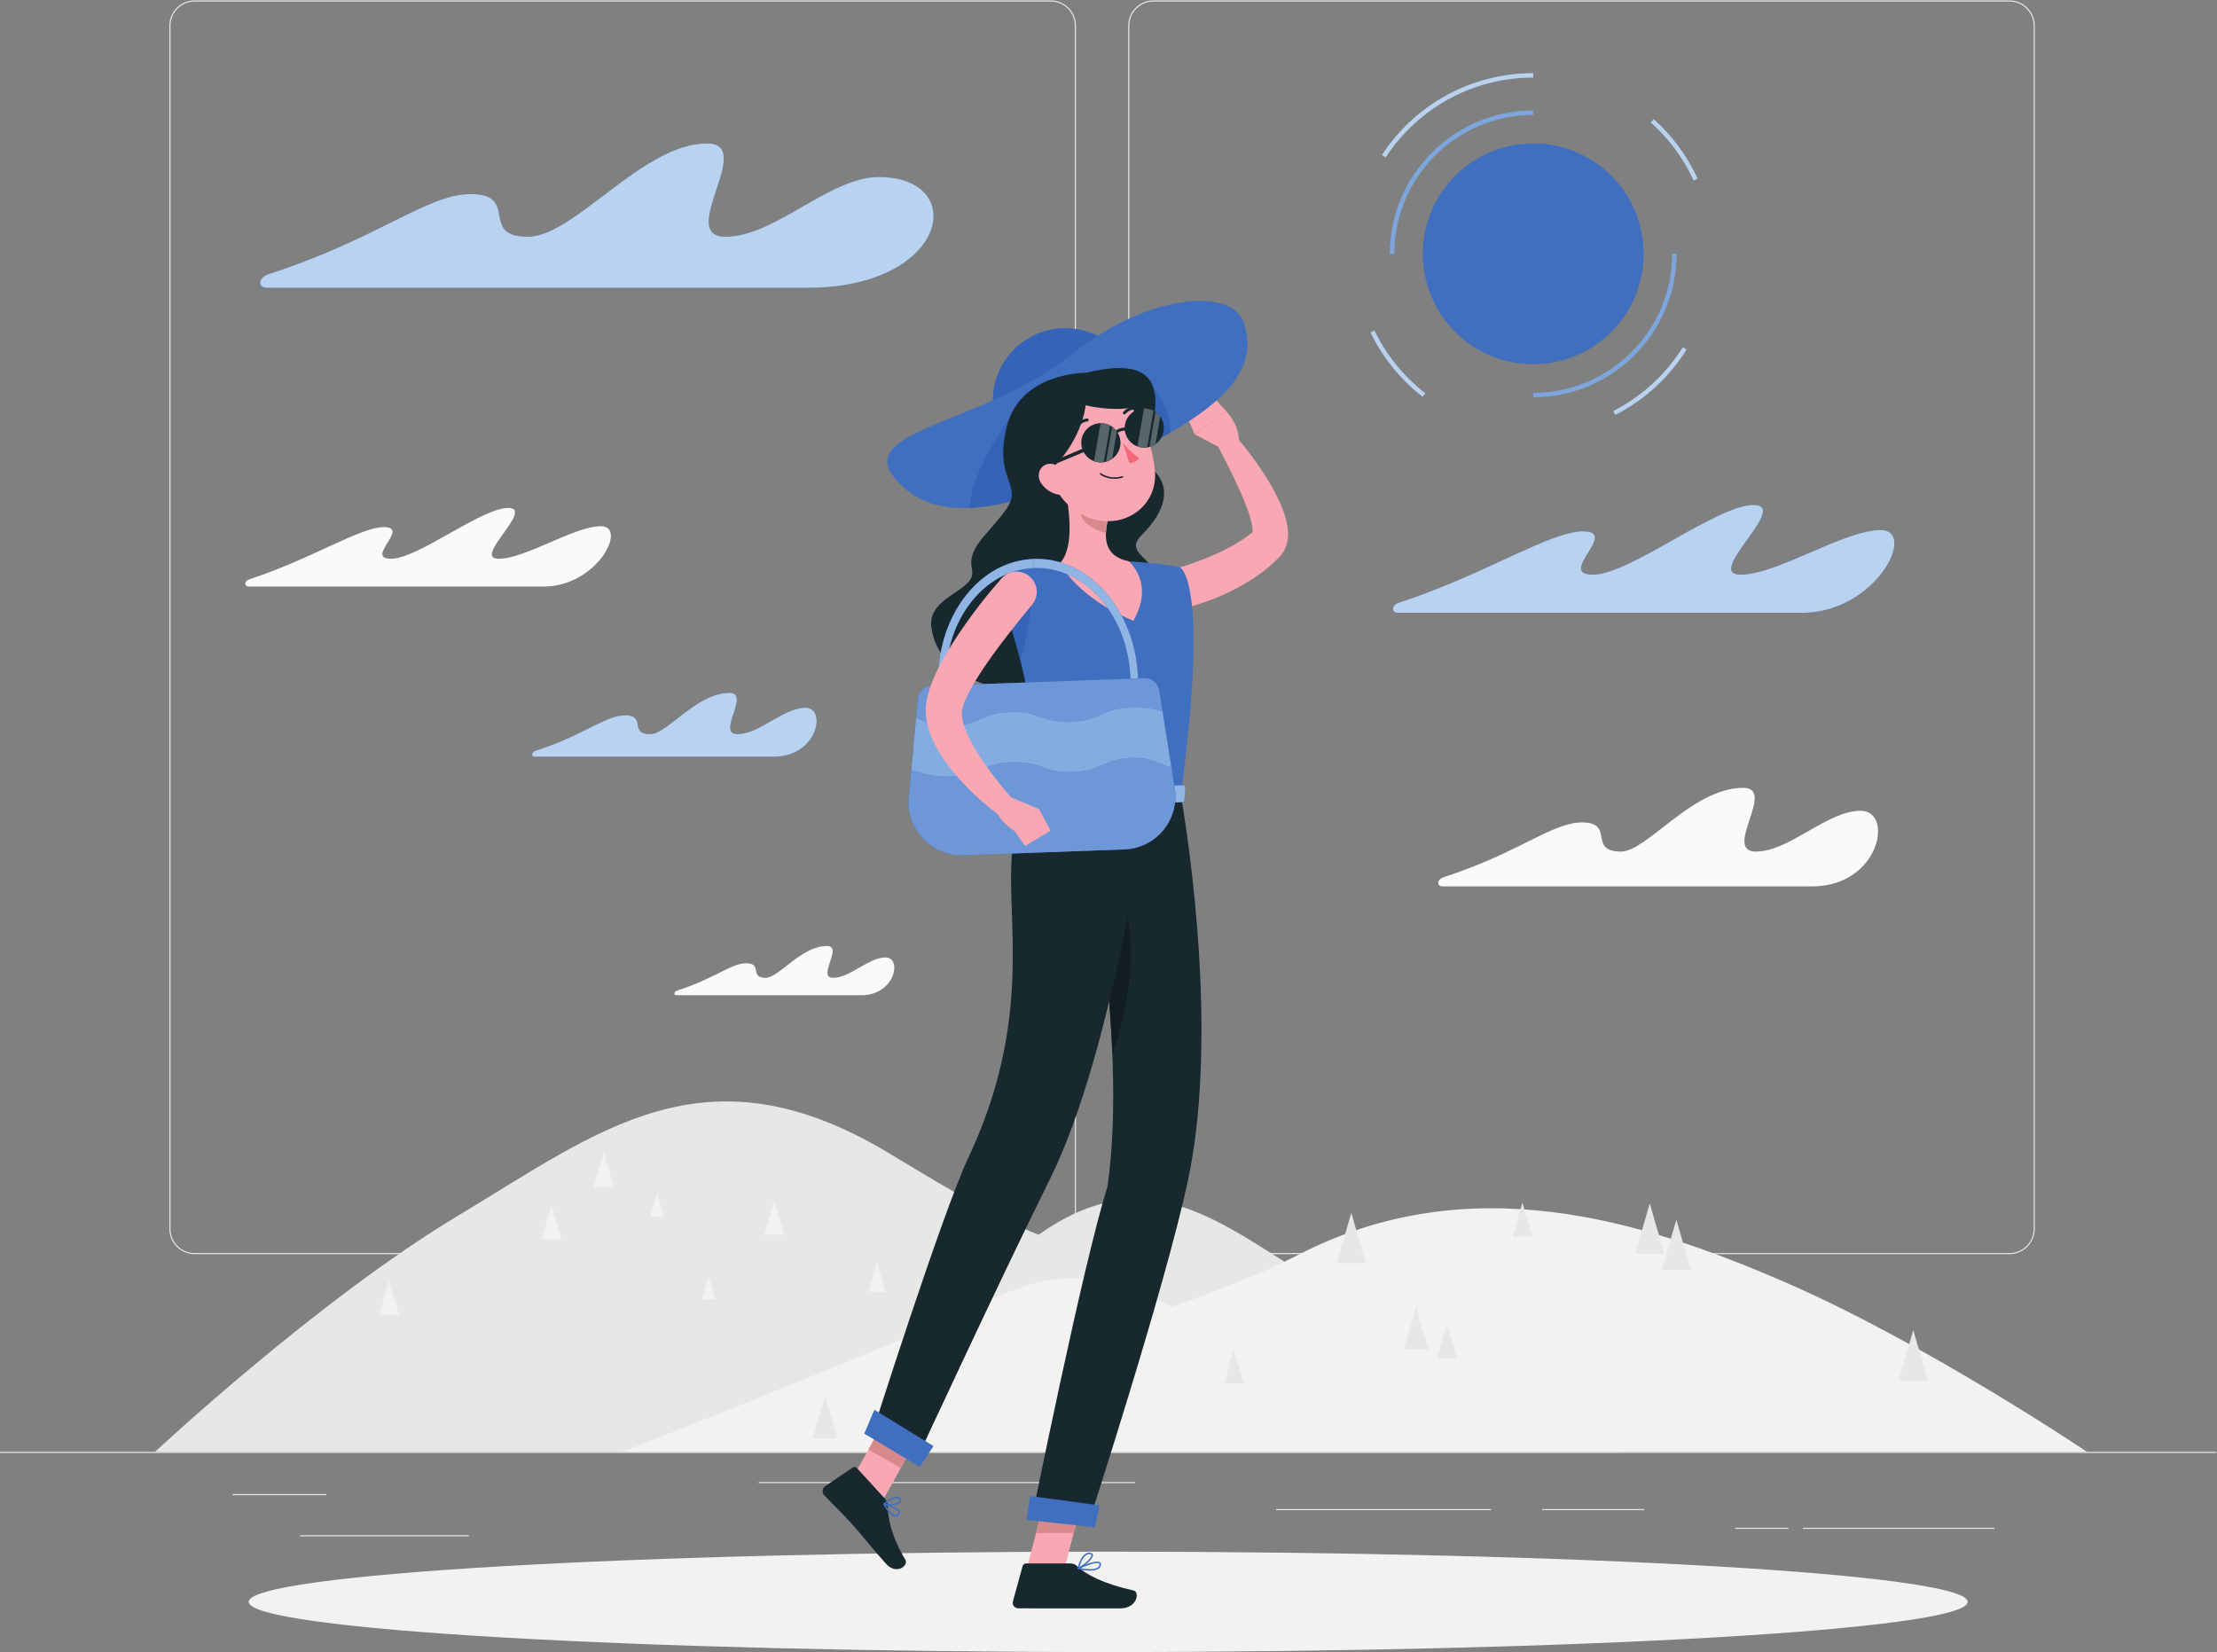 <?xml version="1.0" encoding="UTF-8" standalone="no"?>
<!-- Created with Inkscape (http://www.inkscape.org/) -->

<svg
   version="1.1"
   id="svg2"
   width="666.667"
   height="496.813"
   viewBox="0 0 666.667 496.813"
   sodipodi:docname="6192550_3129544.eps"
   xmlns:inkscape="http://www.inkscape.org/namespaces/inkscape"
   xmlns:sodipodi="http://sodipodi.sourceforge.net/DTD/sodipodi-0.dtd"
   xmlns="http://www.w3.org/2000/svg"
   xmlns:svg="http://www.w3.org/2000/svg">
  <rect x="0" y="0" width="666.667" height="496.813" fill="#808080" stroke="none"/>
  <defs
     id="defs6" />
  <sodipodi:namedview
     id="namedview4"
     pagecolor="#ffffff"
     bordercolor="#000000"
     borderopacity="0.25"
     inkscape:showpageshadow="2"
     inkscape:pageopacity="0.0"
     inkscape:pagecheckerboard="0"
     inkscape:deskcolor="#d1d1d1" />
  <g
     id="g8"
     inkscape:groupmode="layer"
     inkscape:label="ink_ext_XXXXXX"
     transform="matrix(1.333,0,0,-1.333,0,496.813)">
    <g
       id="g10"
       transform="scale(0.1)">
      <path
         d="m 0,449.129 h 5000 v 2.5 H 0 Z"
         style="fill:#e7e8e5;fill-opacity:1;fill-rule:nonzero;stroke:none"
         id="path12" />
      <path
         d="M 736.668,353.898 H 524.59 v 2.5 h 212.078 v -2.5"
         style="fill:#e7e8e5;fill-opacity:1;fill-rule:nonzero;stroke:none"
         id="path14" />
      <path
         d="M 2561.11,381.031 H 1711.4 v 2.5 h 849.71 v -2.5"
         style="fill:#e7e8e5;fill-opacity:1;fill-rule:nonzero;stroke:none"
         id="path16" />
      <path
         d="M 1057.74,261.039 H 676.668 v 2.5 h 381.072 v -2.5"
         style="fill:#e7e8e5;fill-opacity:1;fill-rule:nonzero;stroke:none"
         id="path18" />
      <path
         d="m 4499.01,277.84 h -431.93 v 2.5 h 431.93 v -2.5"
         style="fill:#e7e8e5;fill-opacity:1;fill-rule:nonzero;stroke:none"
         id="path20" />
      <path
         d="m 4034.44,277.84 h -119.73 v 2.5 h 119.73 v -2.5"
         style="fill:#e7e8e5;fill-opacity:1;fill-rule:nonzero;stroke:none"
         id="path22" />
      <path
         d="m 3708.89,320.059 h -230 v 2.5 h 230 v -2.5"
         style="fill:#e7e8e5;fill-opacity:1;fill-rule:nonzero;stroke:none"
         id="path24" />
      <path
         d="m 3363.33,320.059 h -484.44 v 2.5 h 484.44 v -2.5"
         style="fill:#e7e8e5;fill-opacity:1;fill-rule:nonzero;stroke:none"
         id="path26" />
      <path
         d="m 439.152,3723.59 c -30.101,0 -54.582,-24.48 -54.582,-54.57 V 954.699 c 0,-30.097 24.481,-54.578 54.582,-54.578 H 2370.14 c 30.09,0 54.57,24.481 54.57,54.578 V 3669.02 c 0,30.09 -24.48,54.57 -54.57,54.57 H 439.152 M 2370.14,897.621 H 439.152 c -31.476,0 -57.082,25.598 -57.082,57.078 V 3669.02 c 0,31.46 25.606,57.07 57.082,57.07 H 2370.14 c 31.46,0 57.07,-25.61 57.07,-57.07 V 954.699 c 0,-31.48 -25.61,-57.078 -57.07,-57.078"
         style="fill:#e7e8e5;fill-opacity:1;fill-rule:nonzero;stroke:none"
         id="path28" />
      <path
         d="m 2602.12,3723.59 c -30.09,0 -54.57,-24.48 -54.57,-54.57 V 954.699 c 0,-30.097 24.48,-54.578 54.57,-54.578 H 4533.1 c 30.1,0 54.59,24.481 54.59,54.578 V 3669.02 c 0,30.09 -24.49,54.57 -54.59,54.57 H 2602.12 M 4533.1,897.621 H 2602.12 c -31.47,0 -57.07,25.598 -57.07,57.078 V 3669.02 c 0,31.46 25.6,57.07 57.07,57.07 H 4533.1 c 31.48,0 57.09,-25.61 57.09,-57.07 V 954.699 c 0,-31.48 -25.61,-57.078 -57.09,-57.078"
         style="fill:#e7e8e5;fill-opacity:1;fill-rule:nonzero;stroke:none"
         id="path30" />
      <path
         d="M 2963.2,839.77 C 2757.99,962.801 2592.46,1118.85 2342.98,941.379 2240,981.172 2077.38,1082.47 2001.37,1127.84 1590.03,1373.36 1351.29,1175.1 1033.95,984.832 716.609,794.57 349.676,451.629 349.676,451.629 h 1202.144 2027.76 73.47 c 0,0 -483.4,264.359 -689.85,388.141"
         style="fill:#e7e8e5;fill-opacity:1;fill-rule:nonzero;stroke:none"
         id="path32" />
      <path
         d="m 2094.49,731.23 c 205.22,88.629 300.2,175.5 549.67,47.661 112.27,39.507 210.94,79.039 282.77,116.32 388.68,201.709 779.47,77.57 1096.81,-59.481 317.34,-137.058 684.28,-384.101 684.28,-384.101 H 3505.88 1478.11 1404.64 c 0,0 483.4,190.441 689.85,279.601"
         style="fill:#f3f2f1;fill-opacity:1;fill-rule:nonzero;stroke:none"
         id="path34" />
      <path
         d="m 1225.9,2403.77 c 122.03,0 190.41,136.08 129.7,136.08 -60.7,0 -169.93,-73.36 -230.64,-73.36 -60.69,0 82.31,114.63 21.61,114.63 -60.68,0 -203.683,-114.63 -264.359,-114.63 -60.695,0 44.273,71.33 -16.422,71.33 -53.601,0 -167.461,-73.86 -302.844,-117.49 -11.906,-3.84 -13.113,-16.56 -1.582,-16.56 H 1225.9"
         style="fill:#fafaf9;fill-opacity:1;fill-rule:nonzero;stroke:none"
         id="path36" />
      <path
         d="m 4087.58,1727.28 c 152.98,0 185.77,170.6 109.66,170.6 -76.1,0 -160.1,-91.98 -236.2,-91.98 -76.09,0 47.55,143.71 -28.55,143.71 -114.73,0 -217.3,-143.71 -275.78,-143.71 -76.09,0 -12.23,65.7 -88.32,65.7 -67.2,0 -142.2,-68.87 -311.93,-123.57 -14.93,-4.81 -16.44,-20.75 -1.98,-20.75 h 833.1"
         style="fill:#fafaf9;fill-opacity:1;fill-rule:nonzero;stroke:none"
         id="path38" />
      <path
         d="m 1942.88,1481.75 c 76.49,0 92.88,85.3 54.83,85.3 -38.05,0 -80.05,-45.99 -118.1,-45.99 -38.05,0 23.77,71.86 -14.28,71.86 -57.37,0 -108.65,-71.86 -137.89,-71.86 -38.05,0 -6.11,32.85 -44.16,32.85 -33.6,0 -71.1,-34.44 -155.97,-61.79 -7.46,-2.4 -8.22,-10.37 -0.99,-10.37 h 416.56"
         style="fill:#fafaf9;fill-opacity:1;fill-rule:nonzero;stroke:none"
         id="path40" />
      <path
         d="m 1861.23,578.828 -27.91,-96.656 h 55.81 z"
         style="fill:#e7e8e5;fill-opacity:1;fill-rule:nonzero;stroke:none"
         id="path42" />
      <path
         d="m 2783.33,682.281 -22.23,-77.019 h 44.47 z"
         style="fill:#e7e8e5;fill-opacity:1;fill-rule:nonzero;stroke:none"
         id="path44" />
      <path
         d="m 3721.63,1012.07 -32.81,-113.672 h 65.62 z"
         style="fill:#e7e8e5;fill-opacity:1;fill-rule:nonzero;stroke:none"
         id="path46" />
      <path
         d="m 4316.08,726.398 -32.81,-113.656 h 65.62 z"
         style="fill:#e7e8e5;fill-opacity:1;fill-rule:nonzero;stroke:none"
         id="path48" />
      <path
         d="m 3781.63,975.398 -32.81,-113.66 h 65.62 z"
         style="fill:#e7e8e5;fill-opacity:1;fill-rule:nonzero;stroke:none"
         id="path50" />
      <path
         d="m 3194.51,778.949 -27.91,-96.668 h 55.81 z"
         style="fill:#e7e8e5;fill-opacity:1;fill-rule:nonzero;stroke:none"
         id="path52" />
      <path
         d="m 3264.43,740.422 -22.23,-77.031 h 44.47 z"
         style="fill:#e7e8e5;fill-opacity:1;fill-rule:nonzero;stroke:none"
         id="path54" />
      <path
         d="m 3434.44,1013.91 -22.23,-77.019 h 44.47 z"
         style="fill:#e7e8e5;fill-opacity:1;fill-rule:nonzero;stroke:none"
         id="path56" />
      <path
         d="m 3048.3,990.949 -32.81,-113.648 h 65.62 z"
         style="fill:#e7e8e5;fill-opacity:1;fill-rule:nonzero;stroke:none"
         id="path58" />
      <path
         d="m 1361.91,1127.2 22.49,-77.92 h -44.98 z"
         style="fill:#f3f2f1;fill-opacity:1;fill-rule:nonzero;stroke:none"
         id="path60" />
      <path
         d="m 877.711,838.031 22.492,-77.929 h -44.988 z"
         style="fill:#f3f2f1;fill-opacity:1;fill-rule:nonzero;stroke:none"
         id="path62" />
      <path
         d="m 1244.11,1008.73 22.49,-77.921 h -44.99 z"
         style="fill:#f3f2f1;fill-opacity:1;fill-rule:nonzero;stroke:none"
         id="path64" />
      <path
         d="m 1978.17,878.699 19.13,-66.269 h -38.26 z"
         style="fill:#f3f2f1;fill-opacity:1;fill-rule:nonzero;stroke:none"
         id="path66" />
      <path
         d="m 1598.69,847.629 15.24,-52.797 h -30.49 z"
         style="fill:#f3f2f1;fill-opacity:1;fill-rule:nonzero;stroke:none"
         id="path68" />
      <path
         d="m 1482.13,1035.13 15.24,-52.798 h -30.48 z"
         style="fill:#f3f2f1;fill-opacity:1;fill-rule:nonzero;stroke:none"
         id="path70" />
      <path
         d="m 1746.86,1019.4 22.49,-77.931 h -44.98 z"
         style="fill:#f3f2f1;fill-opacity:1;fill-rule:nonzero;stroke:none"
         id="path72" />
      <path
         d="M 4438.89,113.238 C 4438.89,50.699 3570.82,0 2500,0 1429.18,0 561.109,50.699 561.109,113.238 c 0,62.532 868.071,113.231 1938.891,113.231 1070.82,0 1938.89,-50.699 1938.89,-113.231"
         style="fill:#f3f2f1;fill-opacity:1;fill-rule:nonzero;stroke:none"
         id="path74" />
      <path
         d="m 3707.91,3154.31 c 0,-137.58 -111.53,-249.1 -249.1,-249.1 -137.58,0 -249.11,111.52 -249.11,249.1 0,137.58 111.53,249.1 249.11,249.1 137.57,0 249.1,-111.52 249.1,-249.1"
         style="fill:#406fbf;fill-opacity:1;fill-rule:nonzero;stroke:none"
         id="path76" />
      <path
         d="m 3820.66,3319.6 c -22.98,50.23 -55.6,94.44 -96.95,131.38 l 6.66,7.46 c 42.39,-37.87 75.83,-83.19 99.39,-134.68 l -9.1,-4.16"
         style="fill:#b8d2ef;fill-opacity:1;fill-rule:nonzero;stroke:none"
         id="path78" />
      <path
         d="m 3125.79,3371.83 -8.37,5.48 c 75.71,115.67 203.33,184.72 341.39,184.72 v -10 c -134.67,0 -259.17,-67.36 -333.02,-180.2"
         style="fill:#b8d2ef;fill-opacity:1;fill-rule:nonzero;stroke:none"
         id="path80" />
      <path
         d="m 3209.3,2831.82 c -49.73,38.54 -90.46,88.75 -117.76,145.22 l 9,4.35 c 26.64,-55.09 66.36,-104.07 114.88,-141.67 l -6.12,-7.9"
         style="fill:#b8d2ef;fill-opacity:1;fill-rule:nonzero;stroke:none"
         id="path82" />
      <path
         d="m 3643.79,2790.87 -4.54,8.91 c 64.34,32.81 118.64,82.58 157.01,143.92 l 8.47,-5.3 c -39.32,-62.88 -94.98,-113.89 -160.94,-147.53"
         style="fill:#b8d2ef;fill-opacity:1;fill-rule:nonzero;stroke:none"
         id="path84" />
      <path
         d="m 3145.32,3154.31 h -10 c 0,178.37 145.11,323.49 323.49,323.49 v -10 c -172.86,0 -313.49,-140.63 -313.49,-313.49"
         style="fill:#7da6dd;fill-opacity:1;fill-rule:nonzero;stroke:none"
         id="path86" />
      <path
         d="m 3458.81,2830.82 v 10 c 172.85,0 313.48,140.63 313.48,313.49 h 10 c 0,-178.37 -145.11,-323.49 -323.48,-323.49"
         style="fill:#7da6dd;fill-opacity:1;fill-rule:nonzero;stroke:none"
         id="path88" />
      <path
         d="m 1821.96,3077.83 c 317.4,0 365.41,249.82 160.58,249.82 -111.44,0 -234.45,-134.68 -345.89,-134.68 -111.44,0 69.62,210.44 -41.82,210.44 -144.92,0 -299.58,-210.44 -403.85,-210.44 -111.43,0 -17.91,96.2 -129.34,96.2 -98.406,0 -208.245,-100.85 -456.796,-180.95 -21.86,-7.04 -24.074,-30.39 -2.906,-30.39 H 1821.96"
         style="fill:#406fbf;fill-opacity:1;fill-rule:nonzero;stroke:none"
         id="path90" />
      <path
         d="M 1821.96,3077.83 H 601.938 c -9.965,0 -14.747,5.17 -14.743,11.38 0.012,6.99 6.078,15.28 17.649,19.01 248.551,80.1 358.39,180.95 456.796,180.95 111.43,0 17.91,-96.2 129.34,-96.2 104.27,0 258.93,210.44 403.85,210.44 28.52,0 37.88,-13.77 37.9,-34.28 0.02,-39.13 -34,-102.75 -33.97,-141.88 0.01,-20.5 9.38,-34.28 37.89,-34.28 111.44,0 234.45,134.68 345.89,134.68 81.92,0 123.39,-39.95 123.37,-87.9 -0.02,-71.96 -93.48,-161.92 -283.95,-161.92"
         style="fill:#b8d2ef;fill-opacity:1;fill-rule:nonzero;stroke:none"
         id="path92" />
      <path
         d="m 4064.72,2344.56 c 167.34,0 261.13,186.62 177.87,186.62 -83.25,0 -233.05,-100.61 -316.29,-100.61 -83.25,0 112.87,157.2 29.62,157.2 -83.21,0 -279.32,-157.2 -362.54,-157.2 -83.24,0 60.72,97.82 -22.52,97.82 -73.51,0 -229.65,-101.29 -415.32,-161.12 -16.33,-5.27 -17.98,-22.71 -2.17,-22.71 h 911.35"
         style="fill:#406fbf;fill-opacity:1;fill-rule:nonzero;stroke:none"
         id="path94" />
      <path
         d="m 4064.72,2344.56 h -911.35 c -7.44,0 -11.01,3.87 -11.01,8.51 0.01,5.21 4.54,11.41 13.18,14.2 185.67,59.83 341.81,161.12 415.32,161.12 20.12,0 26.97,-5.72 26.95,-14.38 -0.02,-18.52 -31.36,-50.53 -31.38,-69.06 -0.01,-8.66 6.83,-14.38 26.95,-14.38 83.22,0 279.33,157.2 362.54,157.2 15.16,0 21.06,-5.21 21.06,-13.74 0.01,-29.77 -71.76,-99.94 -71.74,-129.71 0,-8.53 5.89,-13.75 21.06,-13.75 83.24,0 233.04,100.61 316.29,100.61 21.14,0 30.87,-12.03 30.87,-29.98 0.02,-52.76 -83.89,-156.64 -208.74,-156.64"
         style="fill:#b8d2ef;fill-opacity:1;fill-rule:nonzero;stroke:none"
         id="path96" />
      <path
         d="m 1745.75,2019.92 c 98.93,0 120.14,110.33 70.92,110.33 -49.22,0 -103.55,-59.48 -152.77,-59.48 -49.21,0 30.75,92.95 -18.46,92.95 -74.21,0 -140.54,-92.95 -178.37,-92.95 -49.21,0 -7.9,42.49 -57.12,42.49 -43.46,0 -91.97,-44.54 -201.74,-79.92 -9.66,-3.11 -10.64,-13.42 -1.29,-13.42 h 538.83"
         style="fill:#406fbf;fill-opacity:1;fill-rule:nonzero;stroke:none"
         id="path98" />
      <path
         d="m 1745.75,2019.92 h -538.83 c -4.38,0 -6.49,2.26 -6.51,4.99 -0.01,3.09 2.67,6.78 7.8,8.43 109.77,35.38 158.28,79.92 201.74,79.92 49.22,0 7.91,-42.49 57.12,-42.49 37.83,0 104.16,92.95 178.37,92.95 12.59,0 16.72,-6.09 16.73,-15.14 0.01,-17.28 -15.01,-45.39 -15,-62.67 0.01,-9.05 4.14,-15.14 16.73,-15.14 49.22,0 103.55,59.48 152.77,59.48 16.92,0 25.52,-13.03 25.5,-30.15 -0.04,-32.66 -31.5,-80.18 -96.42,-80.18"
         style="fill:#b8d2ef;fill-opacity:1;fill-rule:nonzero;stroke:none"
         id="path100" />
      <path
         d="m 2645.25,2442.13 12.58,3.69 13.47,4.09 c 9,2.84 17.95,5.97 26.83,9.24 17.83,6.38 35.26,13.6 52.1,21.45 16.67,8.07 33.27,16.31 48.09,26.19 3.93,2.29 7.28,5 10.99,7.43 3.69,2.47 7.29,5 10.53,7.75 l 5.07,4.03 c 1.52,1.09 4.42,3.78 2.23,1.32 -2.02,-2.67 -2.23,-4.78 -1.94,-4.59 0.64,0.54 1.27,7.27 0.13,14.44 -1.07,7.4 -3.09,15.77 -5.74,24.32 -5.02,17.27 -12.37,35.14 -20.08,53.04 -15.82,35.63 -34.09,71.97 -52.76,107.09 l 36.78,26.08 c 27.87,-32.09 52.95,-65.24 75.44,-101.84 11.31,-18.27 21.68,-37.34 30.89,-58.41 4.45,-10.61 8.55,-21.79 11.75,-34.39 2.87,-12.78 5.98,-26.79 2.76,-46.43 -1.8,-9.77 -5.96,-21.64 -14.57,-32.17 -5.52,-6.35 -6.6,-6.89 -8.88,-9.22 l -6.4,-6.15 c -4.23,-4.23 -8.65,-8.02 -13.14,-11.7 -4.48,-3.67 -8.89,-7.65 -13.59,-10.87 -18.39,-14 -37.65,-25.68 -57.37,-36.15 -19.68,-10.51 -39.86,-19.47 -60.38,-27.26 -10.3,-3.77 -20.66,-7.36 -31.16,-10.64 -10.72,-3.42 -20.57,-6.19 -32.93,-8.99 l -20.7,88.65"
         style="fill:#f9a8b3;fill-opacity:1;fill-rule:nonzero;stroke:none"
         id="path102" />
      <path
         d="m 2761.64,2711.96 -66.65,35.25 71.24,52.05 c 0,0 36.48,-35.86 27.28,-83.78 l -31.87,-3.52"
         style="fill:#f9a8b3;fill-opacity:1;fill-rule:nonzero;stroke:none"
         id="path104" />
      <path
         d="m 2665.39,2815.29 60.11,28.78 40.73,-44.81 -71.24,-52.05 -29.6,68.08"
         style="fill:#f9a8b3;fill-opacity:1;fill-rule:nonzero;stroke:none"
         id="path106" />
      <path
         d="m 2314.81,182.641 82.96,-7.969 50.58,194.117 -82.96,7.973 -50.58,-194.121"
         style="fill:#f9a8b3;fill-opacity:1;fill-rule:nonzero;stroke:none"
         id="path108" />
      <path
         d="m 1913.04,373.648 72.88,-41.796 95.1,171.949 -72.89,41.808 -95.09,-171.961"
         style="fill:#f9a8b3;fill-opacity:1;fill-rule:nonzero;stroke:none"
         id="path110" />
      <path
         d="m 1996.67,345.391 -63.94,70.058 c -2.33,2.539 -5.99,3 -8.81,1.082 l -62.71,-42.609 c -6.51,-4.422 -7.43,-14.32 -1.97,-20.121 22.72,-24.039 34.9,-34.5 63.02,-65.313 17.3,-18.949 52.78,-63.418 76.67,-89.59 23.37,-25.597 51.05,-3.949 43.44,9.09 -34.09,58.461 -38.82,94.391 -40.02,123.481 -0.22,5.242 -2.27,10.191 -5.68,13.922"
         style="fill:#17282f;fill-opacity:1;fill-rule:nonzero;stroke:none"
         id="path112" />
      <path
         d="m 2414.88,199.871 h -100.16 c -3.64,0 -6.93,-2.531 -7.91,-6.082 l -21.78,-79.25 c -2.26,-8.219 3.79,-15.777 12.22,-15.848 35.29,-0.32 52.03,-0.172 96.07,-0.172 27.1,0 97.21,0 134.63,0 36.6,0 44.25,37.001 29.11,40.352 -67.9,15.027 -107.04,35.75 -128,55.527 -3.77,3.563 -8.85,5.473 -14.18,5.473"
         style="fill:#17282f;fill-opacity:1;fill-rule:nonzero;stroke:none"
         id="path114" />
      <path
         d="m 2337.23,268.68 h -0.04 l 8.31,31.89 h 0.04 l -8.31,-31.89"
         style="fill:#c3c5c2;fill-opacity:1;fill-rule:nonzero;stroke:none"
         id="path116" />
      <path
         d="m 2422.27,268.68 h -85.04 l 8.31,31.89 84.47,-2.172 -7.74,-29.718"
         style="fill:#d8898c;fill-opacity:1;fill-rule:nonzero;stroke:none"
         id="path118" />
      <path
         d="m 1959.09,456.93 -0.05,0.031 15.06,27.199 0.04,-0.019 -15.05,-27.211"
         style="fill:#babcba;fill-opacity:1;fill-rule:nonzero;stroke:none"
         id="path120" />
      <path
         d="m 2031.95,415.129 -72.86,41.801 15.05,27.211 70.98,-45.211 -13.17,-23.801"
         style="fill:#d8898c;fill-opacity:1;fill-rule:nonzero;stroke:none"
         id="path122" />
      <path
         d="m 2566.2,2823.3 c 0,-90.1 -73.04,-163.14 -163.14,-163.14 -90.11,0 -163.15,73.04 -163.15,163.14 0,90.1 73.04,163.15 163.15,163.15 90.1,0 163.14,-73.05 163.14,-163.15"
         style="fill:#406fbf;fill-opacity:1;fill-rule:nonzero;stroke:none"
         id="path124" />
      <path
         d="m 2239.91,2823.99 c 0.38,89.79 73.27,162.46 163.15,162.46 26.23,0 51.02,-6.19 72.98,-17.2 -17.78,-11.41 -35.47,-24.11 -52.83,-38.06 -57.12,-45.95 -121.92,-79.77 -183.3,-107.2"
         style="fill:#3563b7;fill-opacity:1;fill-rule:nonzero;stroke:none"
         id="path126" />
      <path
         d="m 2477.1,2669.29 c -130.01,-58.94 -323.36,-138.2 -432.18,-47.2 -161.35,134.9 163.02,135.96 378.29,309.1 162.03,130.31 352.58,149.39 381.79,69.43 47.87,-131.05 -93.53,-225.08 -327.9,-331.33"
         style="fill:#406fbf;fill-opacity:1;fill-rule:nonzero;stroke:none"
         id="path128" />
      <path
         d="m 2619.85,2739.58 c 0,0 0,0 0.01,0.01 3.98,2.19 7.93,4.39 11.82,6.59 -3.89,-2.21 -7.83,-4.4 -11.83,-6.6"
         style="fill:#c3c5c2;fill-opacity:1;fill-rule:nonzero;stroke:none"
         id="path130" />
      <path
         d="m 2186.8,2581.12 c 4.9,65.58 49.3,144.62 88.48,197.68 -1.56,-4.42 -2.95,-9.04 -4.17,-13.84 -27.14,-107.11 23.94,-127.05 8.27,-169.5 -31.34,-7.85 -62.6,-13.13 -92.58,-14.34 m 433.06,158.47 c 3.63,6.42 5.7,13.84 5.7,21.75 0,15.51 -7.98,29.16 -20.07,37.05 1.72,19.1 1.44,37.52 -3.38,53.16 23.58,-26.17 39.07,-66.11 38.39,-100.33 -2.91,-1.68 -5.85,-3.36 -8.82,-5.04 -3.89,-2.2 -7.84,-4.4 -11.82,-6.59"
         style="fill:#3563b7;fill-opacity:1;fill-rule:nonzero;stroke:none"
         id="path132" />
      <path
         d="m 2450.71,2886.17 c 0,0 -148.49,1.58 -179.6,-121.21 -31.11,-122.77 40.56,-131.01 -3.33,-189.9 -43.89,-58.89 -86.11,-84.44 -75,-133.33 11.11,-48.89 -101.91,-58.28 -91.67,-130.66 32.22,-227.78 536.55,-162.69 541.38,0.79 4.83,163.47 -120.75,154.31 -66.34,208.76 54.41,54.44 67.18,107.77 23.85,148.33 -43.33,40.55 110.31,280.55 -149.29,217.22"
         style="fill:#17282f;fill-opacity:1;fill-rule:nonzero;stroke:none"
         id="path134" />
      <path
         d="m 2660.26,2447.86 c 0,0 69.93,-17.65 3.58,-515.17 l -342.76,-9.82 c 22.22,170.52 -6.64,290.52 -60.92,453.88 -10.16,30.57 12.28,62.64 44,68.24 25.01,4.42 55.56,8.92 86.5,11.31 57.6,4.42 104.8,7.62 155.64,4.45 67.02,-4.19 113.96,-12.89 113.96,-12.89"
         style="fill:#406fbf;fill-opacity:1;fill-rule:nonzero;stroke:none"
         id="path136" />
      <path
         d="m 2301.9,2237.12 c -8.8,35.1 -19.5,71 -31.8,109.1 l 0.05,0.03 c 12.27,-38.11 22.97,-74.04 31.75,-109.12 0,-0.01 0,-0.01 0,-0.01"
         style="fill:#111d23;fill-opacity:1;fill-rule:nonzero;stroke:none"
         id="path138" />
      <path
         d="m 2301.9,2237.13 c -8.78,35.08 -19.48,71.01 -31.75,109.12 l 57.35,38.77 c 1.1,-17.2 -9.3,-95.19 -25.6,-147.89"
         style="fill:#3563b7;fill-opacity:1;fill-rule:nonzero;stroke:none"
         id="path140" />
      <path
         d="m 2401.06,2631.99 c 11.25,-49.8 23.68,-141.28 -10.4,-175.69 0,0 39.43,-77.91 166.09,-129.57 49.07,85.55 -10.45,134.02 -10.45,134.02 -56.23,11.73 -55.97,53.21 -47.36,92.4 l -97.88,78.84"
         style="fill:#f9a8b3;fill-opacity:1;fill-rule:nonzero;stroke:none"
         id="path142" />
      <path
         d="m 2494.89,2525.43 c -0.01,0 -0.01,0 -0.02,0 0.04,0.69 0.08,1.38 0.13,2.07 -0.05,-0.69 -0.08,-1.38 -0.11,-2.07"
         style="fill:#111d23;fill-opacity:1;fill-rule:nonzero;stroke:none"
         id="path144" />
      <path
         d="m 2494.87,2525.43 c -21.38,2.47 -53.98,20.59 -56.99,42.8 1.47,-0.82 2.98,-1.64 4.52,-2.45 18.63,-9.8 37.76,-14.39 56.06,-14.59 -1.7,-7.92 -2.98,-15.9 -3.46,-23.69 -0.05,-0.69 -0.09,-1.38 -0.13,-2.07"
         style="fill:#d8898c;fill-opacity:1;fill-rule:nonzero;stroke:none"
         id="path146" />
      <path
         d="m 2347.61,2705.65 c 30.33,-78.11 41.5,-111.82 94.79,-139.87 80.17,-42.19 169.48,12.15 163.1,97.75 -5.74,77.04 -54.37,191.84 -142.49,198.65 -86.81,6.71 -145.73,-78.41 -115.4,-156.53"
         style="fill:#f9a8b3;fill-opacity:1;fill-rule:nonzero;stroke:none"
         id="path148" />
      <path
         d="m 2449.4,2838.72 c 6.17,-54.18 -36.07,-137.55 -82.73,-173.1 1.77,-47.21 -82.23,-6.5 -68.89,70.64 13.33,77.13 141.06,195.12 151.62,102.46"
         style="fill:#17282f;fill-opacity:1;fill-rule:nonzero;stroke:none"
         id="path150" />
      <path
         d="m 2451.34,2709.91 -149.08,-62.54 c -2.01,-0.84 -4.34,0.12 -5.18,2.12 -0.84,2.01 0.11,4.34 2.12,5.18 l 149.08,62.54 c 2.01,0.84 4.34,-0.11 5.18,-2.12 0.84,-2 -0.11,-4.34 -2.12,-5.18"
         style="fill:#17282f;fill-opacity:1;fill-rule:nonzero;stroke:none"
         id="path152" />
      <path
         d="m 2410,2830.06 c 24.63,-27.45 186.16,-41.51 165.47,3.33 -29.74,64.42 -226.76,64.96 -165.47,-3.33"
         style="fill:#17282f;fill-opacity:1;fill-rule:nonzero;stroke:none"
         id="path154" />
      <path
         d="m 2348.84,2636.57 c 9.69,-14.42 25.14,-23.01 39.19,-25.53 21.13,-3.79 29.67,15.6 22.1,34.49 -6.82,17 -26.03,39.45 -46.43,34.68 -20.09,-4.71 -25.94,-27.15 -14.86,-43.64"
         style="fill:#f9a8b3;fill-opacity:1;fill-rule:nonzero;stroke:none"
         id="path156" />
      <path
         d="m 2663.84,1932.69 c 0,0 93.08,-508.82 15.92,-869.3 -51.68,-241.429 -221.93,-765.699 -221.93,-765.699 l -130.36,3.348 c 0,0 116.04,576.801 170.8,748.461 49.89,344.31 -59.95,876.73 -59.95,876.73 l 225.52,6.46"
         style="fill:#17282f;fill-opacity:1;fill-rule:nonzero;stroke:none"
         id="path158" />
      <path
         d="m 2508.48,1368.08 c -0.43,9.05 -0.9,18.08 -1.41,27.1 0.51,-9.02 0.98,-18.06 1.41,-27.1"
         style="fill:#c3c5c2;fill-opacity:1;fill-rule:nonzero;stroke:none"
         id="path160" />
      <path
         d="m 2509.3,1349.42 c -0.25,6.22 -0.52,12.44 -0.82,18.66 -0.43,9.04 -0.9,18.08 -1.41,27.1 -1.38,24.28 -3.05,48.46 -4.96,72.34 16.06,66.43 29.89,131.54 41.51,191.02 21.77,-121.4 -10.88,-243.04 -34.32,-309.12"
         style="fill:#111d23;fill-opacity:1;fill-rule:nonzero;stroke:none"
         id="path162" />
      <path
         d="m 2469.69,281.34 -153.89,16.879 7.84,53.84 157.1,-21.18 -11.05,-49.539"
         style="fill:#406fbf;fill-opacity:1;fill-rule:nonzero;stroke:none"
         id="path164" />
      <path
         d="m 2589.01,1929.54 c 0,0 -74.05,-567.73 -221.04,-863.77 C 2249.25,826.66 2064.34,426.691 2064.34,426.691 l -98.08,62.469 c 0,0 157.85,497.61 218.18,626.03 189.45,403.24 31.22,651.56 136.64,807.68 l 267.93,6.67"
         style="fill:#17282f;fill-opacity:1;fill-rule:nonzero;stroke:none"
         id="path166" />
      <path
         d="m 2074.9,417.719 -125.24,74.992 22.84,53.91 133.41,-82.039 -31.01,-46.863"
         style="fill:#406fbf;fill-opacity:1;fill-rule:nonzero;stroke:none"
         id="path168" />
      <path
         d="m 2315.37,1942.84 -14.58,-31.12 c -1.13,-2.42 1.76,-4.76 5.72,-4.65 l 359.46,10.3 c 3.09,0.09 5.61,1.67 5.75,3.62 l 2.21,30.77 c 0.15,2.13 -2.58,3.86 -5.96,3.76 l -347.09,-9.94 c -2.56,-0.08 -4.78,-1.18 -5.51,-2.74"
         style="fill:#406fbf;fill-opacity:1;fill-rule:nonzero;stroke:none"
         id="path170" />
      <path
         d="m 2650.72,1916.93 c 0.46,4.19 0.69,8.43 0.69,12.71 0.01,6.29 -0.49,12.67 -1.51,19.11 l -0.99,6.22 19.06,0.55 c 0.09,0 0.18,0 0.28,0 3.15,0 5.67,-1.58 5.69,-3.57 0,-0.06 -0.01,-0.13 -0.01,-0.19 l -2.21,-30.77 c -0.14,-1.95 -2.66,-3.53 -5.75,-3.62 l -15.25,-0.44"
         style="fill:#90b4e3;fill-opacity:1;fill-rule:nonzero;stroke:none"
         id="path172" />
      <path
         d="m 2363.1,1905.37 -9.3,-0.27 c -1.85,-0.05 -3.29,0.86 -3.2,2.03 l 3.22,39.98 c 0.1,1.18 1.69,2.18 3.54,2.23 l 9.29,0.27 c 1.86,0.05 3.29,-0.86 3.2,-2.04 l -3.22,-39.98 c -0.09,-1.17 -1.68,-2.17 -3.53,-2.22"
         style="fill:#17282f;fill-opacity:1;fill-rule:nonzero;stroke:none"
         id="path174" />
      <path
         d="m 2639.94,1913.3 -9.29,-0.27 c -1.86,-0.06 -3.29,0.86 -3.2,2.03 l 3.22,39.99 c 0.09,1.17 1.68,2.17 3.54,2.22 l 9.29,0.27 c 1.85,0.05 3.29,-0.86 3.2,-2.04 l -3.22,-39.98 c -0.1,-1.17 -1.69,-2.17 -3.54,-2.22"
         style="fill:#17282f;fill-opacity:1;fill-rule:nonzero;stroke:none"
         id="path176" />
      <path
         d="m 2501.52,1909.33 -9.3,-0.27 c -1.85,-0.05 -3.29,0.86 -3.19,2.03 l 3.22,39.99 c 0.09,1.17 1.68,2.17 3.53,2.23 l 9.3,0.26 c 1.85,0.05 3.29,-0.86 3.19,-2.03 l -3.21,-39.99 c -0.1,-1.16 -1.69,-2.16 -3.54,-2.22"
         style="fill:#17282f;fill-opacity:1;fill-rule:nonzero;stroke:none"
         id="path178" />
      <path
         d="m 2483.63,2724.15 c 2.07,-6.49 7.19,-10.65 11.43,-9.3 4.24,1.36 6,7.71 3.93,14.2 -2.07,6.49 -7.19,10.65 -11.43,9.29 -4.24,-1.35 -6,-7.7 -3.93,-14.19"
         style="fill:#17282f;fill-opacity:1;fill-rule:nonzero;stroke:none"
         id="path180" />
      <path
         d="m 2556.96,2747.56 c 2.07,-6.49 7.19,-10.65 11.43,-9.3 4.24,1.36 6,7.72 3.93,14.2 -2.08,6.49 -7.19,10.65 -11.43,9.3 -4.24,-1.35 -6,-7.71 -3.93,-14.2"
         style="fill:#17282f;fill-opacity:1;fill-rule:nonzero;stroke:none"
         id="path182" />
      <path
         d="m 2559.13,2760.8 14.15,9.47 c 0,0 -4.11,-14.73 -14.15,-9.47"
         style="fill:#17282f;fill-opacity:1;fill-rule:nonzero;stroke:none"
         id="path184" />
      <path
         d="m 2533.07,2728.04 c 0,0 19.93,-24.42 36.35,-34.03 -6.01,-10.72 -21.74,-11.72 -21.74,-11.72 l -14.61,45.75"
         style="fill:#f46878;fill-opacity:1;fill-rule:nonzero;stroke:none"
         id="path186" />
      <path
         d="m 2520.64,2647.11 c -23.51,-2.71 -38.75,9.43 -39.48,10.02 l -0.24,2.34 2.34,0.24 c 0.2,-0.15 20.09,-15.9 48.63,-6.77 0.9,0.31 1.81,-0.21 2.09,-1.07 l -1.08,-2.09 c -4.29,-1.37 -8.39,-2.23 -12.26,-2.67"
         style="fill:#17282f;fill-opacity:1;fill-rule:nonzero;stroke:none"
         id="path188" />
      <path
         d="m 2425.86,2757.62 -1.73,0.43 c -1.6,0.9 -2.16,2.93 -1.26,4.53 10.7,18.95 28.76,20.31 29.52,20.35 1.94,-0.01 3.4,-1.26 3.52,-3.09 0.13,-1.82 -1.26,-3.41 -3.08,-3.54 -0.63,-0.04 -15.3,-1.28 -24.17,-16.99 -0.59,-1.05 -1.67,-1.66 -2.8,-1.69"
         style="fill:#17282f;fill-opacity:1;fill-rule:nonzero;stroke:none"
         id="path190" />
      <path
         d="m 2568.35,2804.32 -1.65,-0.3 c -18.16,1.4 -27.48,-10.47 -27.57,-10.59 -1.12,-1.46 -3.21,-1.72 -4.66,-0.61 -1.46,1.12 -1.73,3.21 -0.61,4.66 0.46,0.61 11.65,14.86 33.35,13.18 1.83,-0.14 3.2,-1.75 3.06,-3.57 -0.1,-1.25 -0.87,-2.29 -1.92,-2.77"
         style="fill:#17282f;fill-opacity:1;fill-rule:nonzero;stroke:none"
         id="path192" />
      <path
         d="m 2544.25,2756.08 -1.64,-0.29 c -18.16,1.39 -27.48,-10.47 -27.57,-10.59 -1.13,-1.47 -3.21,-1.73 -4.66,-0.62 -1.46,1.12 -1.73,3.21 -0.62,4.67 0.47,0.61 11.66,14.85 33.36,13.16 1.83,-0.14 3.2,-1.73 3.06,-3.56 -0.1,-1.25 -0.87,-2.29 -1.93,-2.77"
         style="fill:#17282f;fill-opacity:1;fill-rule:nonzero;stroke:none"
         id="path194" />
      <path
         d="m 2331.83,2466.04 0.74,-20.39 c 115.03,4.19 212.54,-107.03 217.69,-248.44 5.15,-141.4 -84.01,-259.43 -199.03,-263.61 l 0.74,-20.49 c 124.22,4.52 220.55,132.02 214.98,284.71 -5.56,152.7 -110.9,272.75 -235.12,268.22"
         style="fill:#406fbf;fill-opacity:1;fill-rule:nonzero;stroke:none"
         id="path196" />
      <path
         d="m 2407.7,2431.5 c -21.65,9.25 -44.83,14.27 -68.84,14.27 v 0 c 24.01,0 47.19,-5.02 68.84,-14.27 v 0"
         style="fill:#90b4e3;fill-opacity:1;fill-rule:nonzero;stroke:none"
         id="path198" />
      <path
         d="m 2482.74,2375.9 c -21.44,24.5 -46.96,43.61 -75.04,55.6 v 0 c 28.08,-11.99 53.6,-31.1 75.04,-55.6"
         style="fill:#fcd0d6;fill-opacity:1;fill-rule:nonzero;stroke:none"
         id="path200" />
      <path
         d="m 2332.43,2449.6 -0.6,16.44 c 2.28,0.08 4.54,0.12 6.8,0.12 v 0 c -2.26,0 -4.52,-0.04 -6.8,-0.12 l 0.6,-16.44 v 0"
         style="fill:#849193;fill-opacity:1;fill-rule:nonzero;stroke:none"
         id="path202" />
      <path
         d="m 2332.57,2445.65 -0.14,3.95 v 0 l 0.14,-3.95 v 0"
         style="fill:#90b4e3;fill-opacity:1;fill-rule:nonzero;stroke:none"
         id="path204" />
      <path
         d="m 2550.31,2195.89 c -0.01,0.44 -0.03,0.88 -0.05,1.32 -2.57,70.64 -28.18,133.74 -67.52,178.69 -21.44,24.5 -46.96,43.61 -75.04,55.6 -21.65,9.25 -44.83,14.27 -68.84,14.27 v 0 0 c -2.09,0 -4.19,-0.04 -6.29,-0.12 l -0.14,3.95 -0.6,16.44 c 2.28,0.08 4.54,0.12 6.8,0.12 121.24,0 222.86,-118.43 228.32,-268.34 0.02,-0.44 0.03,-0.88 0.05,-1.33 l -16.69,-0.6"
         style="fill:#90b4e3;fill-opacity:1;fill-rule:nonzero;stroke:none"
         id="path206" />
      <path
         d="m 2331.83,2466.04 0.74,-20.39 c -115.02,-4.18 -204.18,-122.21 -199.03,-263.62 5.15,-141.4 102.66,-252.62 217.69,-248.43 l 0.74,-20.49 c -124.21,-4.53 -229.56,115.62 -235.12,268.32 -5.56,152.7 90.76,280.09 214.98,284.61"
         style="fill:#406fbf;fill-opacity:1;fill-rule:nonzero;stroke:none"
         id="path208" />
      <path
         d="m 2116.9,2180.1 c -0.02,0.45 -0.03,0.88 -0.05,1.33 -0.91,25.1 0.92,49.51 5.19,72.8 v 0 c -4.27,-23.29 -6.1,-47.7 -5.19,-72.8 0.02,-0.45 0.03,-0.88 0.05,-1.33 v 0"
         style="fill:#ffffff;fill-opacity:1;fill-rule:nonzero;stroke:none"
         id="path210" />
      <path
         d="m 2122.04,2254.23 v 0 c 21.67,118.45 105.99,208.03 209.79,211.81 -103.8,-3.78 -188.12,-93.36 -209.79,-211.81"
         style="fill:#849193;fill-opacity:1;fill-rule:nonzero;stroke:none"
         id="path212" />
      <path
         d="m 2116.9,2180.1 c -0.02,0.45 -0.03,0.88 -0.05,1.33 -0.91,25.1 0.92,49.51 5.19,72.8 21.67,118.45 105.99,208.03 209.79,211.81 v 0 l 0.74,-20.39 c -4.26,-0.15 -8.5,-0.46 -12.69,-0.93 -108.82,-12.05 -191.3,-126.52 -186.34,-262.69 0.01,-0.44 0.03,-0.88 0.05,-1.32 l -16.69,-0.61"
         style="fill:#90b4e3;fill-opacity:1;fill-rule:nonzero;stroke:none"
         id="path214" />
      <path
         d="m 2536.35,1810.72 -362.76,-13.21 c -71.85,-2.62 -129.72,58.41 -123.32,130 l 5.64,62.14 10.63,117.67 3.85,42.57 c 1.51,16.36 14.85,29.06 31.24,29.65 l 479.88,17.48 c 16.49,0.6 30.83,-11.18 33.42,-27.4 l 7.54,-47.55 20.02,-126.66 7.41,-46.66 c 11.28,-70.84 -41.9,-135.42 -113.55,-138.03"
         style="fill:#406fbf;fill-opacity:1;fill-rule:nonzero;stroke:none"
         id="path216" />
      <path
         d="m 2169.13,1797.43 c -66.16,0 -119.36,53.92 -119.34,119.28 0,3.56 0.16,7.17 0.48,10.8 l 5.64,62.14 10.63,117.67 3.85,42.57 c 1.51,16.36 14.85,29.06 31.24,29.65 l 479.88,17.48 c 0.41,0.02 0.81,0.02 1.21,0.02 15.98,0 29.69,-11.6 32.21,-27.42 l 7.54,-47.55 20.02,-126.66 7.41,-46.66 c 1.02,-6.44 1.52,-12.82 1.51,-19.11 -0.03,-50.79 -32.51,-95.5 -79.28,-112.12 -11.2,-3.97 -23.21,-6.34 -35.78,-6.8 l -253.46,-9.23 -109.3,-3.98 c -1.49,-0.05 -2.98,-0.08 -4.46,-0.08 m -102.59,309.89 -10.63,-117.67 c 27.57,-7.13 40.52,-14.47 79.71,-14.47 4.18,0 8.65,0.08 13.47,0.26 67.66,2.46 66.68,29.44 134.33,31.91 2.96,0.1 5.8,0.15 8.52,0.15 28.31,0 43.97,-5.59 59.62,-11.18 15.65,-5.6 31.28,-11.19 59.57,-11.19 2.71,0 5.53,0.05 8.48,0.16 67.66,2.46 66.68,29.45 134.23,31.91 2.14,0.08 4.22,0.11 6.24,0.11 40.76,0 57.38,-15.28 82.41,-21.9 v 0 0 l -20.02,126.66 c -16.33,4.82 -30.95,8.71 -59.39,8.71 -4.14,0 -8.59,-0.09 -13.37,-0.26 -67.65,-2.46 -66.66,-29.55 -134.32,-32.01 -2.95,-0.11 -5.77,-0.16 -8.48,-0.16 -28.34,0 -44.01,5.62 -59.66,11.24 -15.65,5.62 -31.3,11.23 -59.6,11.23 -2.7,0 -5.52,-0.05 -8.46,-0.15 -67.65,-2.47 -66.67,-29.55 -134.22,-32.01 -2.15,-0.08 -4.23,-0.12 -6.25,-0.12 -34.99,0 -52.14,11.28 -72.18,18.78"
         style="fill:#6d97d6;fill-opacity:1;fill-rule:nonzero;stroke:none"
         id="path218" />
      <path
         d="m 2135.62,1975.18 c -39.19,0 -52.14,7.34 -79.71,14.47 l 10.63,117.67 c 20.04,-7.5 37.19,-18.78 72.18,-18.78 2.02,0 4.1,0.04 6.25,0.12 67.55,2.46 66.57,29.54 134.22,32.01 2.94,0.1 5.76,0.15 8.46,0.15 28.3,0 43.95,-5.61 59.6,-11.23 15.65,-5.62 31.32,-11.24 59.66,-11.24 2.71,0 5.53,0.05 8.48,0.16 67.66,2.46 66.67,29.55 134.32,32.01 4.78,0.17 9.23,0.26 13.37,0.26 28.44,0 43.06,-3.89 59.39,-8.71 l 20.02,-126.66 c -25.03,6.62 -41.65,21.9 -82.41,21.9 -2.02,0 -4.1,-0.03 -6.24,-0.11 -67.55,-2.46 -66.57,-29.45 -134.23,-31.91 -2.95,-0.11 -5.77,-0.16 -8.48,-0.16 -28.29,0 -43.92,5.59 -59.57,11.19 -15.65,5.59 -31.31,11.18 -59.62,11.18 -2.72,0 -5.56,-0.05 -8.52,-0.15 -67.65,-2.47 -66.67,-29.45 -134.33,-31.91 -4.82,-0.18 -9.29,-0.26 -13.47,-0.26"
         style="fill:#85ace0;fill-opacity:1;fill-rule:nonzero;stroke:none"
         id="path220" />
      <path
         d="m 2327.64,2362.06 c -30.13,-36.28 -60.68,-74.7 -88.51,-113.01 -13.83,-19.3 -27.01,-38.9 -38.9,-58.39 -11.72,-19.33 -22.28,-39.71 -27.55,-56.38 -2.47,-8.33 -3.14,-12.99 -2.61,-21.26 0.55,-7.86 2.55,-17.05 5.77,-26.5 6.55,-18.97 17.09,-39.05 29.29,-58.42 12.15,-19.54 26.06,-38.7 40.74,-57.53 14.49,-18.83 30.44,-37.55 45.97,-55.08 l 0.74,-0.83 c 8.28,-9.35 7.42,-23.63 -1.93,-31.92 -8.12,-7.19 -19.98,-7.47 -28.38,-1.29 -41.95,30.83 -79.6,64.88 -113.43,106.09 -16.53,20.85 -32.45,43.06 -44.55,70.01 -6,13.5 -11.27,28.17 -14.03,44.84 -2.95,16.24 -2.07,36.72 1.86,52.31 7.52,31.24 19.57,55.46 32.13,79.13 12.54,23.58 26.56,45.41 40.98,66.75 28.96,42.78 59.57,82.36 93.79,121.3 16.6,18.88 45.35,20.74 64.23,4.15 18.55,-16.3 20.67,-44.33 5.02,-63.22 l -0.63,-0.75"
         style="fill:#f9a8b3;fill-opacity:1;fill-rule:nonzero;stroke:none"
         id="path222" />
      <path
         d="m 2274.2,1930.96 69.58,-29.05 -55.78,-49.1 c 0,0 -42.63,25.26 -43.44,60.35 l 29.64,17.8"
         style="fill:#f9a8b3;fill-opacity:1;fill-rule:nonzero;stroke:none"
         id="path224" />
      <path
         d="m 2369.85,1852.81 -57.24,-34.11 -24.61,34.11 55.78,49.1 26.07,-49.1"
         style="fill:#f9a8b3;fill-opacity:1;fill-rule:nonzero;stroke:none"
         id="path226" />
      <path
         d="m 1997.67,330.898 c 7.94,-13.347 16.04,-21.519 22.03,-22.07 2.58,-0.226 4.83,0.883 6.92,3.41 1.2,1.453 1.04,2.551 0.81,3.25 -2.02,6.192 -19.63,12.473 -29.76,15.41 z m 25.02,-25.16 c -1.06,-0.25 -2.16,-0.316 -3.3,-0.218 -10.53,0.972 -21.2,17.492 -26.63,27.25 l 0.13,1.82 1.73,0.601 c 3.34,-0.851 32.68,-8.589 35.97,-18.671 0.5,-1.54 0.66,-3.899 -1.41,-6.411 -1.94,-2.339 -4.12,-3.808 -6.49,-4.371"
         style="fill:#406fbf;fill-opacity:1;fill-rule:nonzero;stroke:none"
         id="path228" />
      <path
         d="m 1997.77,334.43 c 9.71,-1.668 27.37,0.09 31.23,5.308 0.64,0.871 1.17,2.172 -0.46,4.442 -1.23,1.742 -2.9,2.699 -5.08,2.929 -8.2,0.911 -20.51,-8.398 -25.69,-12.679 z m 22.91,-2.36 c -9.24,-2.191 -21.28,-1.929 -26.98,-0.082 l -1.11,1.231 0.5,1.59 c 0.76,0.679 18.69,16.921 30.72,15.613 3.14,-0.344 5.65,-1.793 7.45,-4.313 2.8,-3.937 1.46,-6.91 0.42,-8.339 -1.97,-2.68 -6.09,-4.532 -11,-5.7"
         style="fill:#406fbf;fill-opacity:1;fill-rule:nonzero;stroke:none"
         id="path230" />
      <path
         d="m 2437.69,189.371 c 10.79,-2.019 30.74,-4.641 38.96,1.57 2.28,1.719 3.47,3.981 3.64,6.911 0.07,1.347 -0.45,1.886 -0.92,2.199 -5.11,3.48 -26.59,-4.039 -41.68,-10.68 z m 21.63,-5.699 c -9.62,0 -20.08,1.859 -27.34,3.469 l -1.3,1.441 0.95,1.688 c 4.12,1.929 40.45,18.722 49.61,12.531 1.17,-0.781 2.52,-2.321 2.36,-5.141 -0.22,-3.91 -1.88,-7.058 -4.94,-9.371 -4.54,-3.43 -11.67,-4.617 -19.34,-4.617"
         style="fill:#406fbf;fill-opacity:1;fill-rule:nonzero;stroke:none"
         id="path232" />
      <path
         d="m 2457.25,221 c -12.6,0 -19.94,-20.859 -22.38,-29.211 11.84,6.199 28.21,21.152 27.42,26.981 -0.06,0.429 -0.23,1.73 -3.66,2.14 z m -24.91,-33.898 -1.07,0.398 -0.55,1.641 c 0.35,1.519 8.59,37.351 28.31,35.07 4.94,-0.59 6.29,-3.039 6.56,-4.992 1.23,-9.117 -21.68,-27.52 -32.62,-31.989 l -0.63,-0.128"
         style="fill:#406fbf;fill-opacity:1;fill-rule:nonzero;stroke:none"
         id="path234" />
      <path
         d="m 2485.8,2737.39 14.15,9.47 c 0,0 -4.11,-14.73 -14.15,-9.47"
         style="fill:#17282f;fill-opacity:1;fill-rule:nonzero;stroke:none"
         id="path236" />
      <path
         d="m 2527.63,2728.05 c 0,-24.43 -19.8,-44.23 -44.23,-44.23 -24.42,0 -44.23,19.8 -44.23,44.23 0,24.43 19.81,44.23 44.23,44.23 24.43,0 44.23,-19.8 44.23,-44.23"
         style="fill:#17282f;fill-opacity:1;fill-rule:nonzero;stroke:none"
         id="path238" />
      <path
         d="m 2483.43,2683.79 c -3.93,0 -7.8,0.51 -11.47,1.53 3.65,-0.98 7.49,-1.5 11.44,-1.5 2.22,0 4.4,0.17 6.53,0.48 l -0.01,-0.03 c -2.04,-0.36 -4.32,-0.48 -6.49,-0.48 m 20.8,83.29 c -0.35,0.19 -0.71,0.37 -1.06,0.55 0.36,-0.17 0.71,-0.35 1.06,-0.53 v -0.02"
         style="fill:#fabec6;fill-opacity:1;fill-rule:nonzero;stroke:none"
         id="path240" />
      <path
         d="m 2483.4,2683.82 c -3.95,0 -7.79,0.52 -11.44,1.5 -1.38,0.38 -2.72,0.83 -4.03,1.36 l 14.78,85.58 h 0.72 c 7.04,0 13.75,-1.71 19.74,-4.63 0.35,-0.18 0.71,-0.36 1.06,-0.55 l -14.3,-82.78 c -2.13,-0.31 -4.31,-0.48 -6.53,-0.48"
         style="fill:#57666b;fill-opacity:1;fill-rule:nonzero;stroke:none"
         id="path242" />
      <path
         d="m 2495.09,2685.35 0.01,0.04 c 3.97,1.08 7.72,2.71 11.16,4.79 -3.44,-2.1 -7.23,-3.77 -11.17,-4.83"
         style="fill:#fabec6;fill-opacity:1;fill-rule:nonzero;stroke:none"
         id="path244" />
      <path
         d="m 2495.1,2685.39 13.58,78.82 c 4.2,-2.76 7.81,-6.37 10.69,-10.46 l -10.57,-61.9 c -0.82,-0.58 -1.67,-1.14 -2.54,-1.67 -3.44,-2.08 -7.19,-3.71 -11.16,-4.79"
         style="fill:#57666b;fill-opacity:1;fill-rule:nonzero;stroke:none"
         id="path246" />
      <path
         d="m 2625.56,2761.34 c 0,-24.43 -19.8,-44.23 -44.23,-44.23 -24.42,0 -44.23,19.8 -44.23,44.23 0,24.42 19.81,44.23 44.23,44.23 24.43,0 44.23,-19.81 44.23,-44.23"
         style="fill:#17282f;fill-opacity:1;fill-rule:nonzero;stroke:none"
         id="path248" />
      <path
         d="m 2581.36,2717.08 c -3.91,0 -7.75,0.5 -11.4,1.5 3.63,-0.96 7.44,-1.47 11.37,-1.47 2.22,0 4.4,0.16 6.53,0.47 l -0.01,-0.03 c -2.04,-0.36 -4.32,-0.47 -6.49,-0.47"
         style="fill:#fabec6;fill-opacity:1;fill-rule:nonzero;stroke:none"
         id="path250" />
      <path
         d="m 2602.16,2800.37 c -0.25,0.13 -0.5,0.26 -0.75,0.39 0.25,-0.12 0.5,-0.25 0.75,-0.38 v -0.01"
         style="fill:#57666b;fill-opacity:1;fill-rule:nonzero;stroke:none"
         id="path252" />
      <path
         d="m 2581.33,2717.11 c -3.93,0 -7.74,0.51 -11.37,1.47 -1.4,0.39 -2.77,0.84 -4.1,1.38 l 14.78,85.58 h 0.72 c 7.16,0 13.98,-1.77 20.05,-4.78 0.25,-0.13 0.5,-0.26 0.75,-0.39 l -14.3,-82.79 c -2.13,-0.31 -4.31,-0.47 -6.53,-0.47"
         style="fill:#57666b;fill-opacity:1;fill-rule:nonzero;stroke:none"
         id="path254" />
      <path
         d="m 2595.24,2719.3 c -0.01,0.01 -0.01,0.02 -0.01,0.03 3.23,1.07 6.3,2.5 9.15,4.25 -2.85,-1.76 -5.93,-3.22 -9.14,-4.28"
         style="fill:#ffffff;fill-opacity:1;fill-rule:nonzero;stroke:none"
         id="path256" />
      <path
         d="m 2593.02,2718.63 0.01,0.04 c 0.74,0.2 1.47,0.42 2.2,0.66 0,-0.01 0,-0.02 0.01,-0.03 -0.73,-0.25 -1.47,-0.47 -2.22,-0.67"
         style="fill:#fabec6;fill-opacity:1;fill-rule:nonzero;stroke:none"
         id="path258" />
      <path
         d="m 2593.03,2718.67 13.58,78.82 c 4.2,-2.76 7.81,-6.37 10.7,-10.45 l -10.58,-61.91 c -0.76,-0.54 -1.55,-1.06 -2.35,-1.55 -2.85,-1.75 -5.92,-3.18 -9.15,-4.25 -0.73,-0.24 -1.46,-0.46 -2.2,-0.66"
         style="fill:#57666b;fill-opacity:1;fill-rule:nonzero;stroke:none"
         id="path260" />
    </g>
  </g>
</svg>
